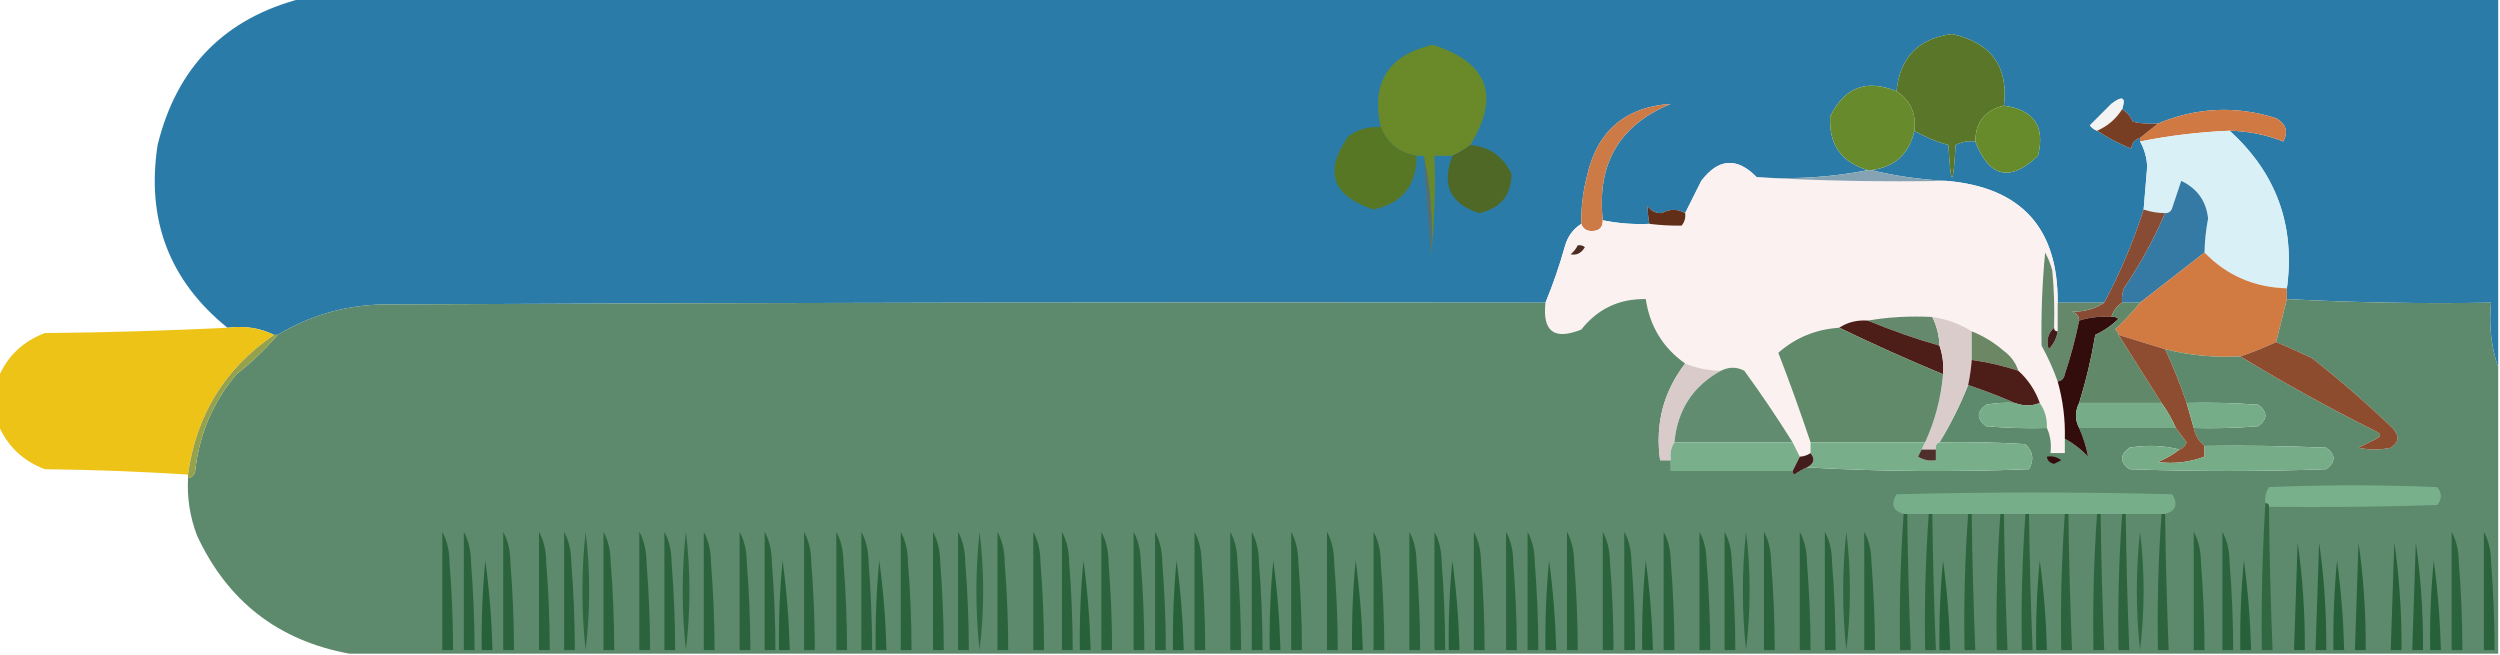 <?xml version="1.0" encoding="UTF-8"?>
<!DOCTYPE svg PUBLIC "-//W3C//DTD SVG 1.1//EN" "http://www.w3.org/Graphics/SVG/1.1/DTD/svg11.dtd">
<svg xmlns="http://www.w3.org/2000/svg" version="1.1" width="698px" height="183px" style="shape-rendering:geometricPrecision; text-rendering:geometricPrecision; image-rendering:optimizeQuality; fill-rule:evenodd; clip-rule:evenodd" xmlns:xlink="http://www.w3.org/1999/xlink">
<g><path style="opacity:1" fill="#2b7ba9" d="M 84.5,-0.5 C 288.833,-0.5 493.167,-0.5 697.5,-0.5C 697.5,33.833 697.5,68.167 697.5,102.5C 695.547,96.926 694.88,90.926 695.5,84.5C 676.326,84.83 657.326,84.497 638.5,83.5C 638.5,82.5 638.5,81.5 638.5,80.5C 640.881,62.971 635.547,48.304 622.5,36.5C 627.681,36.603 632.681,37.603 637.5,39.5C 638.94,36.772 638.274,34.605 635.5,33C 624.321,29.459 613.321,29.959 602.5,34.5C 600.143,34.663 597.81,34.497 595.5,34C 594.837,32.481 593.837,31.315 592.5,30.5C 593.598,27.132 592.598,26.632 589.5,29C 587.5,31 585.5,33 583.5,35C 584.044,35.717 584.711,36.217 585.5,36.5C 588.445,38.438 591.612,40.105 595,41.5C 595.236,39.881 596.069,38.881 597.5,38.5C 597.5,38.833 597.5,39.167 597.5,39.5C 598.69,41.553 599.357,43.887 599.5,46.5C 599.165,50.507 598.832,54.507 598.5,58.5C 595.595,67.565 591.929,76.231 587.5,84.5C 583.167,84.5 578.833,84.5 574.5,84.5C 574.645,63.644 564.312,52.311 543.5,50.5C 536.274,50.151 529.274,49.151 522.5,47.5C 529.043,46.624 533.043,42.958 534.5,36.5C 537.467,38.232 540.634,39.565 544,40.5C 544.667,52.5 545.333,52.5 546,40.5C 547.699,39.594 549.533,39.261 551.5,39.5C 555.381,49.576 561.215,50.909 569,43.5C 571.078,35.331 567.911,30.665 559.5,29.5C 560.792,18.598 555.959,11.932 545,9.5C 535.59,10.743 530.424,16.076 529.5,25.5C 521.134,22.011 514.968,24.344 511,32.5C 510.55,40.267 514.05,45.267 521.5,47.5C 511.554,49.475 501.221,50.142 490.5,49.5C 484.985,43.837 479.818,44.17 475,50.5C 473.487,53.527 471.987,56.527 470.5,59.5C 468.374,58.295 466.207,58.295 464,59.5C 462.289,59.561 460.956,58.894 460,57.5C 460.019,59.108 460.185,60.774 460.5,62.5C 456.102,62.706 451.768,62.373 447.5,61.5C 445.785,45.741 452.118,34.907 466.5,29C 453.632,29.877 445.799,36.71 443,49.5C 441.925,53.77 441.425,58.103 441.5,62.5C 439.292,63.894 437.792,65.894 437,68.5C 435.456,74.051 433.622,79.384 431.5,84.5C 323.166,84.333 214.833,84.5 106.5,85C 96.061,85.314 86.395,88.147 77.5,93.5C 77.167,93.5 76.833,93.5 76.5,93.5C 72.627,91.57 68.294,90.903 63.5,91.5C 47.291,78.392 40.791,61.392 44,40.5C 49.348,18.653 62.848,4.986 84.5,-0.5 Z"/></g>
<g><path style="opacity:1" fill="#5a7628" d="M 559.5,29.5 C 554.24,30.76 551.573,34.094 551.5,39.5C 549.533,39.261 547.699,39.594 546,40.5C 545.333,52.5 544.667,52.5 544,40.5C 540.634,39.565 537.467,38.232 534.5,36.5C 535.075,31.762 533.408,28.095 529.5,25.5C 530.424,16.076 535.59,10.743 545,9.5C 555.959,11.932 560.792,18.598 559.5,29.5 Z"/></g>
<g><path style="opacity:1" fill="#6a8a2a" d="M 410.5,40.5 C 408.887,41.692 407.22,42.692 405.5,43.5C 403.833,43.5 402.167,43.5 400.5,43.5C 400.827,53.015 400.494,62.348 399.5,71.5C 400.139,61.773 399.472,52.44 397.5,43.5C 396.833,43.5 396.167,43.5 395.5,43.5C 390.668,42.664 387.335,39.998 385.5,35.5C 382.755,23.075 387.589,15.408 400,12.5C 415.467,17.404 418.967,26.737 410.5,40.5 Z"/></g>
<g><path style="opacity:1" fill="#678b2c" d="M 529.5,25.5 C 533.408,28.095 535.075,31.762 534.5,36.5C 533.043,42.958 529.043,46.624 522.5,47.5C 522.167,47.5 521.833,47.5 521.5,47.5C 514.05,45.267 510.55,40.267 511,32.5C 514.968,24.344 521.134,22.011 529.5,25.5 Z"/></g>
<g><path style="opacity:1" fill="#f4f3f3" d="M 592.5,30.5 C 590.786,33.213 588.453,35.213 585.5,36.5C 584.711,36.217 584.044,35.717 583.5,35C 585.5,33 587.5,31 589.5,29C 592.598,26.632 593.598,27.132 592.5,30.5 Z"/></g>
<g><path style="opacity:1" fill="#678b2a" d="M 559.5,29.5 C 567.911,30.665 571.078,35.331 569,43.5C 561.215,50.909 555.381,49.576 551.5,39.5C 551.573,34.094 554.24,30.76 559.5,29.5 Z"/></g>
<g><path style="opacity:1" fill="#cc7a46" d="M 447.5,61.5 C 447.516,63.484 446.516,64.484 444.5,64.5C 442.962,64.547 441.962,63.88 441.5,62.5C 441.425,58.103 441.925,53.77 443,49.5C 445.799,36.71 453.632,29.877 466.5,29C 452.118,34.907 445.785,45.741 447.5,61.5 Z"/></g>
<g><path style="opacity:1" fill="#d17942" d="M 622.5,36.5 C 614.082,36.851 605.749,37.851 597.5,39.5C 597.5,39.167 597.5,38.833 597.5,38.5C 599.191,37.136 600.858,35.803 602.5,34.5C 613.321,29.959 624.321,29.459 635.5,33C 638.274,34.605 638.94,36.772 637.5,39.5C 632.681,37.603 627.681,36.603 622.5,36.5 Z"/></g>
<g><path style="opacity:1" fill="#773e24" d="M 592.5,30.5 C 593.837,31.315 594.837,32.481 595.5,34C 597.81,34.497 600.143,34.663 602.5,34.5C 600.858,35.803 599.191,37.136 597.5,38.5C 596.069,38.881 595.236,39.881 595,41.5C 591.612,40.105 588.445,38.438 585.5,36.5C 588.453,35.213 590.786,33.213 592.5,30.5 Z"/></g>
<g><path style="opacity:1" fill="#587724" d="M 385.5,35.5 C 387.335,39.998 390.668,42.664 395.5,43.5C 395.548,51.736 391.548,56.736 383.5,58.5C 371.851,54.665 369.518,47.832 376.5,38C 379.206,36.092 382.206,35.259 385.5,35.5 Z"/></g>
<g><path style="opacity:1" fill="#d8f0f6" d="M 622.5,36.5 C 635.547,48.304 640.881,62.971 638.5,80.5C 629.355,80.241 621.689,76.907 615.5,70.5C 615.559,67.309 615.893,64.143 616.5,61C 615.979,56.137 613.479,52.637 609,50.5C 608.167,53 607.333,55.5 606.5,58C 606.164,59.03 605.497,59.53 604.5,59.5C 602.435,59.483 600.435,59.15 598.5,58.5C 598.832,54.507 599.165,50.507 599.5,46.5C 599.357,43.887 598.69,41.553 597.5,39.5C 605.749,37.851 614.082,36.851 622.5,36.5 Z"/></g>
<g><path style="opacity:1" fill="#506826" d="M 410.5,40.5 C 415.785,40.933 419.618,43.6 422,48.5C 422.023,54.49 419.023,58.156 413,59.5C 404.88,56.923 402.38,51.59 405.5,43.5C 407.22,42.692 408.887,41.692 410.5,40.5 Z"/></g>
<g><path style="opacity:1" fill="#556e72" d="M 397.5,43.5 C 399.472,52.44 400.139,61.773 399.5,71.5C 398.809,62.266 398.142,52.932 397.5,43.5 Z"/></g>
<g><path style="opacity:1" fill="#fcf1f1" d="M 490.5,49.5 C 507.992,50.497 525.659,50.83 543.5,50.5C 564.312,52.311 574.645,63.644 574.5,84.5C 574.5,87.167 574.5,89.833 574.5,92.5C 573.833,92.5 573.5,92.167 573.5,91.5C 573.666,86.156 573.499,80.823 573,75.5C 572.529,73.754 571.862,72.087 571,70.5C 570.177,79.164 569.844,87.831 570,96.5C 571.789,99.741 573.289,103.074 574.5,106.5C 575.969,111.716 576.635,117.05 576.5,122.5C 576.5,123.833 576.5,125.167 576.5,126.5C 575.167,126.5 573.833,126.5 572.5,126.5C 572.802,123.941 572.468,121.607 571.5,119.5C 571.59,116.848 570.924,114.515 569.5,112.5C 568.231,108.946 566.231,105.946 563.5,103.5C 562.797,101.284 561.464,99.451 559.5,98C 556.778,95.642 553.778,93.809 550.5,92.5C 547.199,90.415 543.532,89.082 539.5,88.5C 533.31,88.177 527.31,88.51 521.5,89.5C 518.505,89.294 515.838,89.96 513.5,91.5C 506.967,91.939 501.3,94.273 496.5,98.5C 499.706,106.786 502.706,115.119 505.5,123.5C 505.5,124.5 505.5,125.5 505.5,126.5C 504.609,127.11 503.609,127.443 502.5,127.5C 501.833,126.167 501.167,124.833 500.5,123.5C 496.258,116.689 491.758,110.023 487,103.5C 484.88,102.395 482.713,102.395 480.5,103.5C 477.031,103.453 473.698,102.787 470.5,101.5C 464.294,97.093 460.627,91.093 459.5,83.5C 452.102,83.365 446.102,86.199 441.5,92C 433.939,95.057 430.606,92.557 431.5,84.5C 433.622,79.384 435.456,74.051 437,68.5C 437.792,65.894 439.292,63.894 441.5,62.5C 441.962,63.88 442.962,64.547 444.5,64.5C 446.516,64.484 447.516,63.484 447.5,61.5C 451.768,62.373 456.102,62.706 460.5,62.5C 463.525,62.877 466.525,63.044 469.5,63C 470.337,61.989 470.67,60.822 470.5,59.5C 471.987,56.527 473.487,53.527 475,50.5C 479.818,44.17 484.985,43.837 490.5,49.5 Z"/></g>
<g><path style="opacity:1" fill="#85a3b2" d="M 521.5,47.5 C 521.833,47.5 522.167,47.5 522.5,47.5C 529.274,49.151 536.274,50.151 543.5,50.5C 525.659,50.83 507.992,50.497 490.5,49.5C 501.221,50.142 511.554,49.475 521.5,47.5 Z"/></g>
<g><path style="opacity:1" fill="#357aa4" d="M 615.5,70.5 C 609.5,75.167 603.5,79.833 597.5,84.5C 595.833,84.5 594.167,84.5 592.5,84.5C 592.343,83.127 592.51,81.793 593,80.5C 597.497,73.843 601.33,66.843 604.5,59.5C 605.497,59.53 606.164,59.03 606.5,58C 607.333,55.5 608.167,53 609,50.5C 613.479,52.637 615.979,56.137 616.5,61C 615.893,64.143 615.559,67.309 615.5,70.5 Z"/></g>
<g><path style="opacity:1" fill="#612e17" d="M 470.5,59.5 C 470.67,60.822 470.337,61.989 469.5,63C 466.525,63.044 463.525,62.877 460.5,62.5C 460.185,60.774 460.019,59.108 460,57.5C 460.956,58.894 462.289,59.561 464,59.5C 466.207,58.295 468.374,58.295 470.5,59.5 Z"/></g>
<g><path style="opacity:1" fill="#884c34" d="M 598.5,58.5 C 600.435,59.15 602.435,59.483 604.5,59.5C 601.33,66.843 597.497,73.843 593,80.5C 592.51,81.793 592.343,83.127 592.5,84.5C 591.026,85.436 590.026,86.77 589.5,88.5C 586.391,88.264 583.391,88.597 580.5,89.5C 580.423,88.25 579.756,87.417 578.5,87C 581.992,87.07 584.992,86.237 587.5,84.5C 591.929,76.231 595.595,67.565 598.5,58.5 Z"/></g>
<g><path style="opacity:1" fill="#4a2c20" d="M 440.5,68.5 C 441.239,68.369 441.906,68.536 442.5,69C 441.534,70.678 440.201,71.345 438.5,71C 439.381,70.292 440.047,69.458 440.5,68.5 Z"/></g>
<g><path style="opacity:1" fill="#d17a42" d="M 615.5,70.5 C 621.689,76.907 629.355,80.241 638.5,80.5C 638.5,81.5 638.5,82.5 638.5,83.5C 637.51,87.385 636.51,91.385 635.5,95.5C 632.164,97.051 628.831,98.385 625.5,99.5C 618.367,99.892 611.367,99.225 604.5,97.5C 600.155,96.162 595.822,94.829 591.5,93.5C 591.389,92.883 591.056,92.383 590.5,92C 593.039,89.63 595.372,87.13 597.5,84.5C 603.5,79.833 609.5,75.167 615.5,70.5 Z"/></g>
<g><path style="opacity:0.997" fill="#5d896c" d="M 470.5,101.5 C 464.421,109.384 462.088,118.384 463.5,128.5C 464.5,128.5 465.5,128.5 466.5,128.5C 466.5,129.5 466.5,130.5 466.5,131.5C 477.833,131.5 489.167,131.5 500.5,131.5C 500.435,131.938 500.601,132.272 501,132.5C 502.113,131.695 503.279,131.028 504.5,130.5C 524.996,131.663 545.663,131.829 566.5,131C 567.982,128.408 567.648,126.075 565.5,124C 557.507,123.5 549.507,123.334 541.5,123.5C 544.649,118.367 547.315,113.034 549.5,107.5C 553.987,108.992 558.32,110.658 562.5,112.5C 559.813,112.336 557.146,112.503 554.5,113C 551.833,115 551.833,117 554.5,119C 560.157,119.499 565.824,119.666 571.5,119.5C 572.468,121.607 572.802,123.941 572.5,126.5C 573.833,126.5 575.167,126.5 576.5,126.5C 576.5,125.167 576.5,123.833 576.5,122.5C 578.907,123.794 581.074,125.461 583,127.5C 582.509,124.819 581.676,122.153 580.5,119.5C 589.5,119.5 598.5,119.5 607.5,119.5C 608.479,120.765 609.479,122.099 610.5,123.5C 610.145,124.522 609.478,125.189 608.5,125.5C 604.019,124.352 599.352,124.185 594.5,125C 591.833,127 591.833,129 594.5,131C 612.833,131.667 631.167,131.667 649.5,131C 652.167,129 652.167,127 649.5,125C 638.172,124.5 626.838,124.333 615.5,124.5C 613.953,123.232 612.953,121.565 612.5,119.5C 618.509,119.666 624.509,119.499 630.5,119C 633.167,117 633.167,115 630.5,113C 623.842,112.5 617.175,112.334 610.5,112.5C 608.761,107.362 606.761,102.362 604.5,97.5C 611.367,99.225 618.367,99.892 625.5,99.5C 637.748,106.964 650.415,113.964 663.5,120.5C 664.833,121.167 664.833,121.833 663.5,122.5C 661.833,123.333 660.167,124.167 658.5,125C 661.5,125.667 664.5,125.667 667.5,125C 669.82,123.512 669.987,121.679 668,119.5C 660.795,112.627 653.295,106.127 645.5,100C 642.107,98.38 638.774,96.88 635.5,95.5C 636.51,91.385 637.51,87.385 638.5,83.5C 657.326,84.497 676.326,84.83 695.5,84.5C 694.88,90.926 695.547,96.926 697.5,102.5C 697.5,129.167 697.5,155.833 697.5,182.5C 497.5,182.5 297.5,182.5 97.5,182.5C 77.668,178.839 63.501,167.839 55,149.5C 53.038,144.344 52.205,139.011 52.5,133.5C 53.586,133.38 54.253,132.713 54.5,131.5C 55.604,121.297 59.437,112.297 66,104.5C 70.27,101.147 74.104,97.481 77.5,93.5C 86.395,88.147 96.061,85.314 106.5,85C 214.833,84.5 323.166,84.333 431.5,84.5C 430.606,92.557 433.939,95.057 441.5,92C 446.102,86.199 452.102,83.365 459.5,83.5C 460.627,91.093 464.294,97.093 470.5,101.5 Z"/></g>
<g><path style="opacity:1" fill="#65886b" d="M 573.5,91.5 C 571.762,93.12 571.262,95.12 572,97.5C 573.372,96.09 574.205,94.423 574.5,92.5C 574.5,89.833 574.5,87.167 574.5,84.5C 578.833,84.5 583.167,84.5 587.5,84.5C 584.992,86.237 581.992,87.07 578.5,87C 579.756,87.417 580.423,88.25 580.5,89.5C 579.471,94.566 578.137,99.566 576.5,104.5C 576.253,105.713 575.586,106.38 574.5,106.5C 573.289,103.074 571.789,99.741 570,96.5C 569.844,87.831 570.177,79.164 571,70.5C 571.862,72.087 572.529,73.754 573,75.5C 573.499,80.823 573.666,86.156 573.5,91.5 Z"/></g>
<g><path style="opacity:1" fill="#64896c" d="M 521.5,89.5 C 527.31,88.51 533.31,88.177 539.5,88.5C 540.75,91.006 541.416,93.673 541.5,96.5C 534.694,94.565 528.028,92.231 521.5,89.5 Z"/></g>
<g><path style="opacity:1" fill="#330d0b" d="M 589.5,88.5 C 590.239,88.369 590.906,88.536 591.5,89C 589.595,90.87 587.428,92.37 585,93.5C 583.926,99.954 582.426,106.287 580.5,112.5C 579.314,114.874 579.314,117.208 580.5,119.5C 581.676,122.153 582.509,124.819 583,127.5C 581.074,125.461 578.907,123.794 576.5,122.5C 576.635,117.05 575.969,111.716 574.5,106.5C 575.586,106.38 576.253,105.713 576.5,104.5C 578.137,99.566 579.471,94.566 580.5,89.5C 583.391,88.597 586.391,88.264 589.5,88.5 Z"/></g>
<g><path style="opacity:1" fill="#4d1d18" d="M 521.5,89.5 C 528.028,92.231 534.694,94.565 541.5,96.5C 542.388,99.055 542.721,101.721 542.5,104.5C 532.715,100.441 523.048,96.108 513.5,91.5C 515.838,89.96 518.505,89.294 521.5,89.5 Z"/></g>
<g><path style="opacity:1" fill="#dacccb" d="M 539.5,88.5 C 543.532,89.082 547.199,90.415 550.5,92.5C 550.5,95.167 550.5,97.833 550.5,100.5C 550.326,102.861 549.993,105.194 549.5,107.5C 547.315,113.034 544.649,118.367 541.5,123.5C 540.662,123.842 540.328,124.508 540.5,125.5C 539.167,125.5 537.833,125.5 536.5,125.5C 536.833,124.833 537.167,124.167 537.5,123.5C 540.255,117.481 541.922,111.147 542.5,104.5C 542.721,101.721 542.388,99.055 541.5,96.5C 541.416,93.673 540.75,91.006 539.5,88.5 Z"/></g>
<g><path style="opacity:1" fill="#eec317" d="M 63.5,91.5 C 68.294,90.903 72.627,91.57 76.5,93.5C 62.748,102.927 54.748,115.927 52.5,132.5C 39.34,131.669 26.006,131.169 12.5,131C 6.315,128.647 1.982,124.48 -0.5,118.5C -0.5,114.167 -0.5,109.833 -0.5,105.5C 1.982,99.52 6.315,95.353 12.5,93C 29.672,92.832 46.672,92.332 63.5,91.5 Z"/></g>
<g><path style="opacity:1" fill="#618a6b" d="M 513.5,91.5 C 523.048,96.108 532.715,100.441 542.5,104.5C 541.922,111.147 540.255,117.481 537.5,123.5C 526.833,123.5 516.167,123.5 505.5,123.5C 502.706,115.119 499.706,106.786 496.5,98.5C 501.3,94.273 506.967,91.939 513.5,91.5 Z"/></g>
<g><path style="opacity:1" fill="#411b1a" d="M 573.5,91.5 C 573.5,92.167 573.833,92.5 574.5,92.5C 574.205,94.423 573.372,96.09 572,97.5C 571.262,95.12 571.762,93.12 573.5,91.5 Z"/></g>
<g><path style="opacity:1" fill="#618868" d="M 592.5,84.5 C 594.167,84.5 595.833,84.5 597.5,84.5C 595.372,87.13 593.039,89.63 590.5,92C 591.056,92.383 591.389,92.883 591.5,93.5C 595.5,99.833 599.5,106.167 603.5,112.5C 595.833,112.5 588.167,112.5 580.5,112.5C 582.426,106.287 583.926,99.954 585,93.5C 587.428,92.37 589.595,90.87 591.5,89C 590.906,88.536 590.239,88.369 589.5,88.5C 590.026,86.77 591.026,85.436 592.5,84.5 Z"/></g>
<g><path style="opacity:1" fill="#96a14c" d="M 76.5,93.5 C 76.833,93.5 77.167,93.5 77.5,93.5C 74.104,97.481 70.27,101.147 66,104.5C 59.437,112.297 55.604,121.297 54.5,131.5C 54.253,132.713 53.586,133.38 52.5,133.5C 52.5,133.167 52.5,132.833 52.5,132.5C 54.748,115.927 62.748,102.927 76.5,93.5 Z"/></g>
<g><path style="opacity:1" fill="#8e4d30" d="M 591.5,93.5 C 595.822,94.829 600.155,96.162 604.5,97.5C 606.761,102.362 608.761,107.362 610.5,112.5C 611.167,114.833 611.833,117.167 612.5,119.5C 612.953,121.565 613.953,123.232 615.5,124.5C 615.5,125.5 615.5,126.5 615.5,127.5C 611.289,129.078 606.956,129.578 602.5,129C 604.727,128.059 606.727,126.892 608.5,125.5C 609.478,125.189 610.145,124.522 610.5,123.5C 609.479,122.099 608.479,120.765 607.5,119.5C 606.431,117.031 605.098,114.698 603.5,112.5C 599.5,106.167 595.5,99.833 591.5,93.5 Z"/></g>
<g><path style="opacity:1" fill="#6c8764" d="M 550.5,92.5 C 553.778,93.809 556.778,95.642 559.5,98C 561.464,99.451 562.797,101.284 563.5,103.5C 559.275,102.121 554.942,101.121 550.5,100.5C 550.5,97.833 550.5,95.167 550.5,92.5 Z"/></g>
<g><path style="opacity:1" fill="#8d4c2e" d="M 635.5,95.5 C 638.774,96.88 642.107,98.38 645.5,100C 653.295,106.127 660.795,112.627 668,119.5C 669.987,121.679 669.82,123.512 667.5,125C 664.5,125.667 661.5,125.667 658.5,125C 660.167,124.167 661.833,123.333 663.5,122.5C 664.833,121.833 664.833,121.167 663.5,120.5C 650.415,113.964 637.748,106.964 625.5,99.5C 628.831,98.385 632.164,97.051 635.5,95.5 Z"/></g>
<g><path style="opacity:1" fill="#4d1d18" d="M 550.5,100.5 C 554.942,101.121 559.275,102.121 563.5,103.5C 566.231,105.946 568.231,108.946 569.5,112.5C 567.338,113.417 565.005,113.417 562.5,112.5C 558.32,110.658 553.987,108.992 549.5,107.5C 549.993,105.194 550.326,102.861 550.5,100.5 Z"/></g>
<g><path style="opacity:1" fill="#d9cbca" d="M 470.5,101.5 C 473.698,102.787 477.031,103.453 480.5,103.5C 472.68,107.785 468.347,114.452 467.5,123.5C 466.549,124.919 466.216,126.585 466.5,128.5C 465.5,128.5 464.5,128.5 463.5,128.5C 462.088,118.384 464.421,109.384 470.5,101.5 Z"/></g>
<g><path style="opacity:1" fill="#618c6f" d="M 500.5,123.5 C 489.5,123.5 478.5,123.5 467.5,123.5C 468.347,114.452 472.68,107.785 480.5,103.5C 482.713,102.395 484.88,102.395 487,103.5C 491.758,110.023 496.258,116.689 500.5,123.5 Z"/></g>
<g><path style="opacity:1" fill="#78ad89" d="M 562.5,112.5 C 565.005,113.417 567.338,113.417 569.5,112.5C 570.924,114.515 571.59,116.848 571.5,119.5C 565.824,119.666 560.157,119.499 554.5,119C 551.833,117 551.833,115 554.5,113C 557.146,112.503 559.813,112.336 562.5,112.5 Z"/></g>
<g><path style="opacity:1" fill="#76ac88" d="M 580.5,112.5 C 588.167,112.5 595.833,112.5 603.5,112.5C 605.098,114.698 606.431,117.031 607.5,119.5C 598.5,119.5 589.5,119.5 580.5,119.5C 579.314,117.208 579.314,114.874 580.5,112.5 Z"/></g>
<g><path style="opacity:1" fill="#76ad89" d="M 610.5,112.5 C 617.175,112.334 623.842,112.5 630.5,113C 633.167,115 633.167,117 630.5,119C 624.509,119.499 618.509,119.666 612.5,119.5C 611.833,117.167 611.167,114.833 610.5,112.5 Z"/></g>
<g><path style="opacity:1" fill="#79af8b" d="M 467.5,123.5 C 478.5,123.5 489.5,123.5 500.5,123.5C 501.167,124.833 501.833,126.167 502.5,127.5C 501.833,128.833 501.167,130.167 500.5,131.5C 489.167,131.5 477.833,131.5 466.5,131.5C 466.5,130.5 466.5,129.5 466.5,128.5C 466.216,126.585 466.549,124.919 467.5,123.5 Z"/></g>
<g><path style="opacity:1" fill="#78af8a" d="M 505.5,123.5 C 516.167,123.5 526.833,123.5 537.5,123.5C 537.167,124.167 536.833,124.833 536.5,125.5C 536.196,126.15 535.863,126.817 535.5,127.5C 537.045,128.452 538.712,128.785 540.5,128.5C 540.5,127.5 540.5,126.5 540.5,125.5C 540.328,124.508 540.662,123.842 541.5,123.5C 549.507,123.334 557.507,123.5 565.5,124C 567.648,126.075 567.982,128.408 566.5,131C 545.663,131.829 524.996,131.663 504.5,130.5C 506.519,129.462 506.853,128.128 505.5,126.5C 505.5,125.5 505.5,124.5 505.5,123.5 Z"/></g>
<g><path style="opacity:1" fill="#76ad88" d="M 608.5,125.5 C 606.727,126.892 604.727,128.059 602.5,129C 606.956,129.578 611.289,129.078 615.5,127.5C 615.5,126.5 615.5,125.5 615.5,124.5C 626.838,124.333 638.172,124.5 649.5,125C 652.167,127 652.167,129 649.5,131C 631.167,131.667 612.833,131.667 594.5,131C 591.833,129 591.833,127 594.5,125C 599.352,124.185 604.019,124.352 608.5,125.5 Z"/></g>
<g><path style="opacity:1" fill="#421d1c" d="M 505.5,126.5 C 506.853,128.128 506.519,129.462 504.5,130.5C 503.279,131.028 502.113,131.695 501,132.5C 500.601,132.272 500.435,131.938 500.5,131.5C 501.167,130.167 501.833,128.833 502.5,127.5C 503.609,127.443 504.609,127.11 505.5,126.5 Z"/></g>
<g><path style="opacity:1" fill="#4f2f2b" d="M 536.5,125.5 C 537.833,125.5 539.167,125.5 540.5,125.5C 540.5,126.5 540.5,127.5 540.5,128.5C 538.712,128.785 537.045,128.452 535.5,127.5C 535.863,126.817 536.196,126.15 536.5,125.5 Z"/></g>
<g><path style="opacity:1" fill="#340c0d" d="M 571.5,127.5 C 572.978,127.238 574.311,127.571 575.5,128.5C 574.833,128.833 574.167,129.167 573.5,129.5C 572.287,129.253 571.62,128.586 571.5,127.5 Z"/></g>
<g><path style="opacity:1" fill="#78b08b" d="M 633.5,141.5 C 633.5,140.833 633.167,140.5 632.5,140.5C 632.286,138.856 632.62,137.356 633.5,136C 649.167,135.333 664.833,135.333 680.5,136C 681.833,137.667 681.833,139.333 680.5,141C 664.837,141.5 649.17,141.667 633.5,141.5 Z"/></g>
<g><path style="opacity:1" fill="#76ae89" d="M 604.5,143.5 C 604.167,143.5 603.833,143.5 603.5,143.5C 600.167,143.5 596.833,143.5 593.5,143.5C 593.167,143.5 592.833,143.5 592.5,143.5C 590.5,143.5 588.5,143.5 586.5,143.5C 586.167,143.5 585.833,143.5 585.5,143.5C 582.833,143.5 580.167,143.5 577.5,143.5C 577.167,143.5 576.833,143.5 576.5,143.5C 573.167,143.5 569.833,143.5 566.5,143.5C 566.167,143.5 565.833,143.5 565.5,143.5C 563.5,143.5 561.5,143.5 559.5,143.5C 559.167,143.5 558.833,143.5 558.5,143.5C 555.833,143.5 553.167,143.5 550.5,143.5C 550.167,143.5 549.833,143.5 549.5,143.5C 546.167,143.5 542.833,143.5 539.5,143.5C 539.167,143.5 538.833,143.5 538.5,143.5C 536.5,143.5 534.5,143.5 532.5,143.5C 532.167,143.5 531.833,143.5 531.5,143.5C 528.487,142.644 527.82,140.811 529.5,138C 555.167,137.333 580.833,137.333 606.5,138C 608.18,140.811 607.513,142.644 604.5,143.5 Z"/></g>
<g><path style="opacity:1" fill="#2b633c" d="M 123.5,148.5 C 124.814,150.915 125.481,153.748 125.5,157C 126.145,165.156 126.479,173.322 126.5,181.5C 125.5,181.5 124.5,181.5 123.5,181.5C 123.5,170.5 123.5,159.5 123.5,148.5 Z"/></g>
<g><path style="opacity:1" fill="#2b633c" d="M 129.5,148.5 C 130.814,150.915 131.481,153.748 131.5,157C 132.145,165.156 132.479,173.322 132.5,181.5C 131.5,181.5 130.5,181.5 129.5,181.5C 129.5,170.5 129.5,159.5 129.5,148.5 Z"/></g>
<g><path style="opacity:1" fill="#2b633c" d="M 140.5,148.5 C 141.814,150.915 142.481,153.748 142.5,157C 143.145,165.156 143.479,173.322 143.5,181.5C 142.5,181.5 141.5,181.5 140.5,181.5C 140.5,170.5 140.5,159.5 140.5,148.5 Z"/></g>
<g><path style="opacity:1" fill="#2b633c" d="M 150.5,148.5 C 151.814,150.915 152.481,153.748 152.5,157C 153.145,165.156 153.479,173.322 153.5,181.5C 152.5,181.5 151.5,181.5 150.5,181.5C 150.5,170.5 150.5,159.5 150.5,148.5 Z"/></g>
<g><path style="opacity:1" fill="#2b633c" d="M 157.5,148.5 C 158.814,150.915 159.481,153.748 159.5,157C 160.145,165.156 160.479,173.322 160.5,181.5C 159.5,181.5 158.5,181.5 157.5,181.5C 157.5,170.5 157.5,159.5 157.5,148.5 Z"/></g>
<g><path style="opacity:1" fill="#2b633c" d="M 168.5,148.5 C 169.814,150.915 170.481,153.748 170.5,157C 171.145,165.156 171.479,173.322 171.5,181.5C 170.5,181.5 169.5,181.5 168.5,181.5C 168.5,170.5 168.5,159.5 168.5,148.5 Z"/></g>
<g><path style="opacity:1" fill="#2b633c" d="M 178.5,148.5 C 179.814,150.915 180.481,153.748 180.5,157C 181.145,165.156 181.479,173.322 181.5,181.5C 180.5,181.5 179.5,181.5 178.5,181.5C 178.5,170.5 178.5,159.5 178.5,148.5 Z"/></g>
<g><path style="opacity:1" fill="#2b633c" d="M 185.5,148.5 C 186.814,150.915 187.481,153.748 187.5,157C 188.145,165.156 188.479,173.322 188.5,181.5C 187.5,181.5 186.5,181.5 185.5,181.5C 185.5,170.5 185.5,159.5 185.5,148.5 Z"/></g>
<g><path style="opacity:1" fill="#2b633c" d="M 196.5,148.5 C 197.814,150.915 198.481,153.748 198.5,157C 199.145,165.156 199.479,173.322 199.5,181.5C 198.5,181.5 197.5,181.5 196.5,181.5C 196.5,170.5 196.5,159.5 196.5,148.5 Z"/></g>
<g><path style="opacity:1" fill="#2b633c" d="M 206.5,148.5 C 207.814,150.915 208.481,153.748 208.5,157C 209.145,165.156 209.479,173.322 209.5,181.5C 208.5,181.5 207.5,181.5 206.5,181.5C 206.5,170.5 206.5,159.5 206.5,148.5 Z"/></g>
<g><path style="opacity:1" fill="#2b633c" d="M 213.5,148.5 C 214.814,150.915 215.481,153.748 215.5,157C 216.145,165.156 216.479,173.322 216.5,181.5C 215.5,181.5 214.5,181.5 213.5,181.5C 213.5,170.5 213.5,159.5 213.5,148.5 Z"/></g>
<g><path style="opacity:1" fill="#2b633c" d="M 224.5,148.5 C 225.814,150.915 226.481,153.748 226.5,157C 227.145,165.156 227.479,173.322 227.5,181.5C 226.5,181.5 225.5,181.5 224.5,181.5C 224.5,170.5 224.5,159.5 224.5,148.5 Z"/></g>
<g><path style="opacity:1" fill="#2b633c" d="M 233.5,148.5 C 234.814,150.915 235.481,153.748 235.5,157C 236.145,165.156 236.479,173.322 236.5,181.5C 235.5,181.5 234.5,181.5 233.5,181.5C 233.5,170.5 233.5,159.5 233.5,148.5 Z"/></g>
<g><path style="opacity:1" fill="#2b633c" d="M 240.5,148.5 C 241.814,150.915 242.481,153.748 242.5,157C 243.145,165.156 243.479,173.322 243.5,181.5C 242.5,181.5 241.5,181.5 240.5,181.5C 240.5,170.5 240.5,159.5 240.5,148.5 Z"/></g>
<g><path style="opacity:1" fill="#2b633c" d="M 251.5,148.5 C 252.814,150.915 253.481,153.748 253.5,157C 254.145,165.156 254.479,173.322 254.5,181.5C 253.5,181.5 252.5,181.5 251.5,181.5C 251.5,170.5 251.5,159.5 251.5,148.5 Z"/></g>
<g><path style="opacity:1" fill="#2b633c" d="M 260.5,148.5 C 261.814,150.915 262.481,153.748 262.5,157C 263.145,165.156 263.479,173.322 263.5,181.5C 262.5,181.5 261.5,181.5 260.5,181.5C 260.5,170.5 260.5,159.5 260.5,148.5 Z"/></g>
<g><path style="opacity:1" fill="#2b633c" d="M 267.5,148.5 C 268.814,150.915 269.481,153.748 269.5,157C 270.145,165.156 270.479,173.322 270.5,181.5C 269.5,181.5 268.5,181.5 267.5,181.5C 267.5,170.5 267.5,159.5 267.5,148.5 Z"/></g>
<g><path style="opacity:1" fill="#2b633c" d="M 278.5,148.5 C 279.814,150.915 280.481,153.748 280.5,157C 281.145,165.156 281.479,173.322 281.5,181.5C 280.5,181.5 279.5,181.5 278.5,181.5C 278.5,170.5 278.5,159.5 278.5,148.5 Z"/></g>
<g><path style="opacity:1" fill="#2b633c" d="M 288.5,148.5 C 289.814,150.915 290.481,153.748 290.5,157C 291.145,165.156 291.479,173.322 291.5,181.5C 290.5,181.5 289.5,181.5 288.5,181.5C 288.5,170.5 288.5,159.5 288.5,148.5 Z"/></g>
<g><path style="opacity:1" fill="#2b633c" d="M 296.5,148.5 C 297.814,150.915 298.481,153.748 298.5,157C 299.145,165.156 299.479,173.322 299.5,181.5C 298.5,181.5 297.5,181.5 296.5,181.5C 296.5,170.5 296.5,159.5 296.5,148.5 Z"/></g>
<g><path style="opacity:1" fill="#2b633c" d="M 307.5,148.5 C 308.814,150.915 309.481,153.748 309.5,157C 310.145,165.156 310.479,173.322 310.5,181.5C 309.5,181.5 308.5,181.5 307.5,181.5C 307.5,170.5 307.5,159.5 307.5,148.5 Z"/></g>
<g><path style="opacity:1" fill="#2b633c" d="M 316.5,148.5 C 317.814,150.915 318.481,153.748 318.5,157C 319.145,165.156 319.479,173.322 319.5,181.5C 318.5,181.5 317.5,181.5 316.5,181.5C 316.5,170.5 316.5,159.5 316.5,148.5 Z"/></g>
<g><path style="opacity:1" fill="#2b633c" d="M 322.5,148.5 C 323.814,150.915 324.481,153.748 324.5,157C 325.145,165.156 325.479,173.322 325.5,181.5C 324.5,181.5 323.5,181.5 322.5,181.5C 322.5,170.5 322.5,159.5 322.5,148.5 Z"/></g>
<g><path style="opacity:1" fill="#2b633c" d="M 333.5,148.5 C 334.814,150.915 335.481,153.748 335.5,157C 336.145,165.156 336.479,173.322 336.5,181.5C 335.5,181.5 334.5,181.5 333.5,181.5C 333.5,170.5 333.5,159.5 333.5,148.5 Z"/></g>
<g><path style="opacity:1" fill="#2b633c" d="M 343.5,148.5 C 344.814,150.915 345.481,153.748 345.5,157C 346.145,165.156 346.479,173.322 346.5,181.5C 345.5,181.5 344.5,181.5 343.5,181.5C 343.5,170.5 343.5,159.5 343.5,148.5 Z"/></g>
<g><path style="opacity:1" fill="#2b633c" d="M 349.5,148.5 C 350.814,150.915 351.481,153.748 351.5,157C 352.145,165.156 352.479,173.322 352.5,181.5C 351.5,181.5 350.5,181.5 349.5,181.5C 349.5,170.5 349.5,159.5 349.5,148.5 Z"/></g>
<g><path style="opacity:1" fill="#2b633c" d="M 360.5,148.5 C 361.814,150.915 362.481,153.748 362.5,157C 363.145,165.156 363.479,173.322 363.5,181.5C 362.5,181.5 361.5,181.5 360.5,181.5C 360.5,170.5 360.5,159.5 360.5,148.5 Z"/></g>
<g><path style="opacity:1" fill="#2b633c" d="M 370.5,148.5 C 371.814,150.915 372.481,153.748 372.5,157C 373.145,165.156 373.479,173.322 373.5,181.5C 372.5,181.5 371.5,181.5 370.5,181.5C 370.5,170.5 370.5,159.5 370.5,148.5 Z"/></g>
<g><path style="opacity:1" fill="#2b633c" d="M 383.5,148.5 C 384.814,150.915 385.481,153.748 385.5,157C 386.145,165.156 386.479,173.322 386.5,181.5C 385.5,181.5 384.5,181.5 383.5,181.5C 383.5,170.5 383.5,159.5 383.5,148.5 Z"/></g>
<g><path style="opacity:1" fill="#2b633c" d="M 393.5,148.5 C 394.814,150.915 395.481,153.748 395.5,157C 396.145,165.156 396.479,173.322 396.5,181.5C 395.5,181.5 394.5,181.5 393.5,181.5C 393.5,170.5 393.5,159.5 393.5,148.5 Z"/></g>
<g><path style="opacity:1" fill="#2b633c" d="M 400.5,148.5 C 401.814,150.915 402.481,153.748 402.5,157C 403.145,165.156 403.479,173.322 403.5,181.5C 402.5,181.5 401.5,181.5 400.5,181.5C 400.5,170.5 400.5,159.5 400.5,148.5 Z"/></g>
<g><path style="opacity:1" fill="#2b633c" d="M 411.5,148.5 C 412.814,150.915 413.481,153.748 413.5,157C 414.145,165.156 414.479,173.322 414.5,181.5C 413.5,181.5 412.5,181.5 411.5,181.5C 411.5,170.5 411.5,159.5 411.5,148.5 Z"/></g>
<g><path style="opacity:1" fill="#2b633c" d="M 420.5,148.5 C 421.814,150.915 422.481,153.748 422.5,157C 423.145,165.156 423.479,173.322 423.5,181.5C 422.5,181.5 421.5,181.5 420.5,181.5C 420.5,170.5 420.5,159.5 420.5,148.5 Z"/></g>
<g><path style="opacity:1" fill="#2b633c" d="M 426.5,148.5 C 427.814,150.915 428.481,153.748 428.5,157C 429.145,165.156 429.479,173.322 429.5,181.5C 428.5,181.5 427.5,181.5 426.5,181.5C 426.5,170.5 426.5,159.5 426.5,148.5 Z"/></g>
<g><path style="opacity:1" fill="#2b633c" d="M 437.5,148.5 C 438.814,150.915 439.481,153.748 439.5,157C 440.145,165.156 440.479,173.322 440.5,181.5C 439.5,181.5 438.5,181.5 437.5,181.5C 437.5,170.5 437.5,159.5 437.5,148.5 Z"/></g>
<g><path style="opacity:1" fill="#2b633c" d="M 447.5,148.5 C 448.814,150.915 449.481,153.748 449.5,157C 450.145,165.156 450.479,173.322 450.5,181.5C 449.5,181.5 448.5,181.5 447.5,181.5C 447.5,170.5 447.5,159.5 447.5,148.5 Z"/></g>
<g><path style="opacity:1" fill="#2b633c" d="M 453.5,148.5 C 454.814,150.915 455.481,153.748 455.5,157C 456.145,165.156 456.479,173.322 456.5,181.5C 455.5,181.5 454.5,181.5 453.5,181.5C 453.5,170.5 453.5,159.5 453.5,148.5 Z"/></g>
<g><path style="opacity:1" fill="#2b633c" d="M 464.5,148.5 C 465.814,150.915 466.481,153.748 466.5,157C 467.145,165.156 467.479,173.322 467.5,181.5C 466.5,181.5 465.5,181.5 464.5,181.5C 464.5,170.5 464.5,159.5 464.5,148.5 Z"/></g>
<g><path style="opacity:1" fill="#2b633c" d="M 474.5,148.5 C 475.814,150.915 476.481,153.748 476.5,157C 477.145,165.156 477.479,173.322 477.5,181.5C 476.5,181.5 475.5,181.5 474.5,181.5C 474.5,170.5 474.5,159.5 474.5,148.5 Z"/></g>
<g><path style="opacity:1" fill="#2b633c" d="M 481.5,148.5 C 482.814,150.915 483.481,153.748 483.5,157C 484.145,165.156 484.479,173.322 484.5,181.5C 483.5,181.5 482.5,181.5 481.5,181.5C 481.5,170.5 481.5,159.5 481.5,148.5 Z"/></g>
<g><path style="opacity:1" fill="#2b633c" d="M 492.5,148.5 C 493.814,150.915 494.481,153.748 494.5,157C 495.145,165.156 495.479,173.322 495.5,181.5C 494.5,181.5 493.5,181.5 492.5,181.5C 492.5,170.5 492.5,159.5 492.5,148.5 Z"/></g>
<g><path style="opacity:1" fill="#2b633c" d="M 502.5,148.5 C 503.814,150.915 504.481,153.748 504.5,157C 505.145,165.156 505.479,173.322 505.5,181.5C 504.5,181.5 503.5,181.5 502.5,181.5C 502.5,170.5 502.5,159.5 502.5,148.5 Z"/></g>
<g><path style="opacity:1" fill="#2b633c" d="M 509.5,148.5 C 510.814,150.915 511.481,153.748 511.5,157C 512.145,165.156 512.479,173.322 512.5,181.5C 511.5,181.5 510.5,181.5 509.5,181.5C 509.5,170.5 509.5,159.5 509.5,148.5 Z"/></g>
<g><path style="opacity:1" fill="#2b633c" d="M 520.5,148.5 C 521.814,150.915 522.481,153.748 522.5,157C 523.145,165.156 523.479,173.322 523.5,181.5C 522.5,181.5 521.5,181.5 520.5,181.5C 520.5,170.5 520.5,159.5 520.5,148.5 Z"/></g>
<g><path style="opacity:1" fill="#2d643e" d="M 531.5,143.5 C 531.833,143.5 532.167,143.5 532.5,143.5C 532.652,156.173 532.985,168.839 533.5,181.5C 532.5,181.5 531.5,181.5 530.5,181.5C 530.268,168.808 530.602,156.141 531.5,143.5 Z"/></g>
<g><path style="opacity:1" fill="#2d643e" d="M 538.5,143.5 C 538.833,143.5 539.167,143.5 539.5,143.5C 539.652,156.173 539.985,168.839 540.5,181.5C 539.5,181.5 538.5,181.5 537.5,181.5C 537.268,168.808 537.602,156.141 538.5,143.5 Z"/></g>
<g><path style="opacity:1" fill="#2d643e" d="M 549.5,143.5 C 549.833,143.5 550.167,143.5 550.5,143.5C 550.652,156.173 550.985,168.839 551.5,181.5C 550.5,181.5 549.5,181.5 548.5,181.5C 548.268,168.808 548.602,156.141 549.5,143.5 Z"/></g>
<g><path style="opacity:1" fill="#2d643e" d="M 558.5,143.5 C 558.833,143.5 559.167,143.5 559.5,143.5C 559.652,156.173 559.985,168.839 560.5,181.5C 559.5,181.5 558.5,181.5 557.5,181.5C 557.268,168.808 557.602,156.141 558.5,143.5 Z"/></g>
<g><path style="opacity:1" fill="#2d643e" d="M 565.5,143.5 C 565.833,143.5 566.167,143.5 566.5,143.5C 566.652,156.173 566.985,168.839 567.5,181.5C 566.5,181.5 565.5,181.5 564.5,181.5C 564.268,168.808 564.602,156.141 565.5,143.5 Z"/></g>
<g><path style="opacity:1" fill="#2d643e" d="M 576.5,143.5 C 576.833,143.5 577.167,143.5 577.5,143.5C 577.652,156.173 577.985,168.839 578.5,181.5C 577.5,181.5 576.5,181.5 575.5,181.5C 575.268,168.808 575.602,156.141 576.5,143.5 Z"/></g>
<g><path style="opacity:1" fill="#2d643e" d="M 585.5,143.5 C 585.833,143.5 586.167,143.5 586.5,143.5C 586.652,156.173 586.985,168.839 587.5,181.5C 586.5,181.5 585.5,181.5 584.5,181.5C 584.268,168.808 584.602,156.141 585.5,143.5 Z"/></g>
<g><path style="opacity:1" fill="#2d643e" d="M 592.5,143.5 C 592.833,143.5 593.167,143.5 593.5,143.5C 593.652,156.173 593.985,168.839 594.5,181.5C 593.5,181.5 592.5,181.5 591.5,181.5C 591.268,168.808 591.602,156.141 592.5,143.5 Z"/></g>
<g><path style="opacity:1" fill="#2d643e" d="M 603.5,143.5 C 603.833,143.5 604.167,143.5 604.5,143.5C 604.652,156.173 604.985,168.839 605.5,181.5C 604.5,181.5 603.5,181.5 602.5,181.5C 602.268,168.808 602.602,156.141 603.5,143.5 Z"/></g>
<g><path style="opacity:1" fill="#2b633c" d="M 612.5,148.5 C 613.814,150.915 614.481,153.748 614.5,157C 615.145,165.156 615.479,173.322 615.5,181.5C 614.5,181.5 613.5,181.5 612.5,181.5C 612.5,170.5 612.5,159.5 612.5,148.5 Z"/></g>
<g><path style="opacity:1" fill="#2b633c" d="M 620.5,148.5 C 621.814,150.915 622.481,153.748 622.5,157C 623.145,165.156 623.479,173.322 623.5,181.5C 622.5,181.5 621.5,181.5 620.5,181.5C 620.5,170.5 620.5,159.5 620.5,148.5 Z"/></g>
<g><path style="opacity:1" fill="#276039" d="M 641.5,151.5 C 642.905,161.301 643.572,171.301 643.5,181.5C 642.5,181.5 641.5,181.5 640.5,181.5C 640.833,171.5 641.167,161.5 641.5,151.5 Z"/></g>
<g><path style="opacity:1" fill="#276039" d="M 647.5,151.5 C 648.905,161.301 649.572,171.301 649.5,181.5C 648.5,181.5 647.5,181.5 646.5,181.5C 646.833,171.5 647.167,161.5 647.5,151.5 Z"/></g>
<g><path style="opacity:1" fill="#276039" d="M 658.5,151.5 C 659.905,161.301 660.572,171.301 660.5,181.5C 659.5,181.5 658.5,181.5 657.5,181.5C 657.833,171.5 658.167,161.5 658.5,151.5 Z"/></g>
<g><path style="opacity:1" fill="#276039" d="M 668.5,151.5 C 669.905,161.301 670.572,171.301 670.5,181.5C 669.5,181.5 668.5,181.5 667.5,181.5C 667.833,171.5 668.167,161.5 668.5,151.5 Z"/></g>
<g><path style="opacity:1" fill="#276039" d="M 674.5,151.5 C 675.905,161.301 676.572,171.301 676.5,181.5C 675.5,181.5 674.5,181.5 673.5,181.5C 673.833,171.5 674.167,161.5 674.5,151.5 Z"/></g>
<g><path style="opacity:1" fill="#2b633c" d="M 684.5,148.5 C 685.814,150.915 686.481,153.748 686.5,157C 687.145,165.156 687.479,173.322 687.5,181.5C 686.5,181.5 685.5,181.5 684.5,181.5C 684.5,170.5 684.5,159.5 684.5,148.5 Z"/></g>
<g><path style="opacity:1" fill="#2b633c" d="M 693.5,148.5 C 694.814,150.915 695.481,153.748 695.5,157C 696.145,165.156 696.479,173.322 696.5,181.5C 695.5,181.5 694.5,181.5 693.5,181.5C 693.5,170.5 693.5,159.5 693.5,148.5 Z"/></g>
<g><path style="opacity:1" fill="#316842" d="M 632.5,140.5 C 633.167,140.5 633.5,140.833 633.5,141.5C 633.611,154.84 633.945,168.173 634.5,181.5C 633.5,181.5 632.5,181.5 631.5,181.5C 631.329,167.816 631.662,154.149 632.5,140.5 Z"/></g>
<g><path style="opacity:1" fill="#276139" d="M 135.5,156.5 C 136.601,164.65 137.268,172.983 137.5,181.5C 136.5,181.5 135.5,181.5 134.5,181.5C 134.379,173.142 134.712,164.809 135.5,156.5 Z"/></g>
<g><path style="opacity:1" fill="#276139" d="M 218.5,156.5 C 219.601,164.65 220.268,172.983 220.5,181.5C 219.5,181.5 218.5,181.5 217.5,181.5C 217.379,173.142 217.712,164.809 218.5,156.5 Z"/></g>
<g><path style="opacity:1" fill="#276139" d="M 245.5,156.5 C 246.601,164.65 247.268,172.983 247.5,181.5C 246.5,181.5 245.5,181.5 244.5,181.5C 244.379,173.142 244.712,164.809 245.5,156.5 Z"/></g>
<g><path style="opacity:1" fill="#276139" d="M 302.5,156.5 C 303.601,164.65 304.268,172.983 304.5,181.5C 303.5,181.5 302.5,181.5 301.5,181.5C 301.379,173.142 301.712,164.809 302.5,156.5 Z"/></g>
<g><path style="opacity:1" fill="#276139" d="M 328.5,156.5 C 329.601,164.65 330.268,172.983 330.5,181.5C 329.5,181.5 328.5,181.5 327.5,181.5C 327.379,173.142 327.712,164.809 328.5,156.5 Z"/></g>
<g><path style="opacity:1" fill="#276139" d="M 355.5,156.5 C 356.601,164.65 357.268,172.983 357.5,181.5C 356.5,181.5 355.5,181.5 354.5,181.5C 354.379,173.142 354.712,164.809 355.5,156.5 Z"/></g>
<g><path style="opacity:1" fill="#276139" d="M 378.5,156.5 C 379.601,164.65 380.268,172.983 380.5,181.5C 379.5,181.5 378.5,181.5 377.5,181.5C 377.379,173.142 377.712,164.809 378.5,156.5 Z"/></g>
<g><path style="opacity:1" fill="#276139" d="M 405.5,156.5 C 406.601,164.65 407.268,172.983 407.5,181.5C 406.5,181.5 405.5,181.5 404.5,181.5C 404.379,173.142 404.712,164.809 405.5,156.5 Z"/></g>
<g><path style="opacity:1" fill="#276139" d="M 432.5,156.5 C 433.601,164.65 434.268,172.983 434.5,181.5C 433.5,181.5 432.5,181.5 431.5,181.5C 431.379,173.142 431.712,164.809 432.5,156.5 Z"/></g>
<g><path style="opacity:1" fill="#276139" d="M 459.5,156.5 C 460.601,164.65 461.268,172.983 461.5,181.5C 460.5,181.5 459.5,181.5 458.5,181.5C 458.379,173.142 458.712,164.809 459.5,156.5 Z"/></g>
<g><path style="opacity:1" fill="#276139" d="M 542.5,156.5 C 543.601,164.65 544.268,172.983 544.5,181.5C 543.5,181.5 542.5,181.5 541.5,181.5C 541.379,173.142 541.712,164.809 542.5,156.5 Z"/></g>
<g><path style="opacity:1" fill="#276139" d="M 569.5,156.5 C 570.601,164.65 571.268,172.983 571.5,181.5C 570.5,181.5 569.5,181.5 568.5,181.5C 568.379,173.142 568.712,164.809 569.5,156.5 Z"/></g>
<g><path style="opacity:1" fill="#276139" d="M 626.5,156.5 C 627.601,164.65 628.268,172.983 628.5,181.5C 627.5,181.5 626.5,181.5 625.5,181.5C 625.379,173.142 625.712,164.809 626.5,156.5 Z"/></g>
<g><path style="opacity:1" fill="#276139" d="M 652.5,156.5 C 653.601,164.65 654.268,172.983 654.5,181.5C 653.5,181.5 652.5,181.5 651.5,181.5C 651.379,173.142 651.712,164.809 652.5,156.5 Z"/></g>
<g><path style="opacity:1" fill="#276139" d="M 679.5,156.5 C 680.601,164.65 681.268,172.983 681.5,181.5C 680.5,181.5 679.5,181.5 678.5,181.5C 678.379,173.142 678.712,164.809 679.5,156.5 Z"/></g>
<g><path style="opacity:1" fill="#2e6640" d="M 163.5,148.5 C 164.824,159.34 164.824,170.34 163.5,181.5C 162.315,170.497 162.315,159.497 163.5,148.5 Z"/></g>
<g><path style="opacity:1" fill="#2e6640" d="M 191.5,148.5 C 192.824,159.34 192.824,170.34 191.5,181.5C 190.315,170.497 190.315,159.497 191.5,148.5 Z"/></g>
<g><path style="opacity:1" fill="#2e6640" d="M 273.5,148.5 C 274.824,159.34 274.824,170.34 273.5,181.5C 272.315,170.497 272.315,159.497 273.5,148.5 Z"/></g>
<g><path style="opacity:1" fill="#2e6640" d="M 487.5,148.5 C 488.824,159.34 488.824,170.34 487.5,181.5C 486.315,170.497 486.315,159.497 487.5,148.5 Z"/></g>
<g><path style="opacity:1" fill="#2e6640" d="M 515.5,148.5 C 516.824,159.34 516.824,170.34 515.5,181.5C 514.315,170.497 514.315,159.497 515.5,148.5 Z"/></g>
<g><path style="opacity:1" fill="#2e6640" d="M 597.5,148.5 C 598.824,159.34 598.824,170.34 597.5,181.5C 596.315,170.497 596.315,159.497 597.5,148.5 Z"/></g>
</svg>
